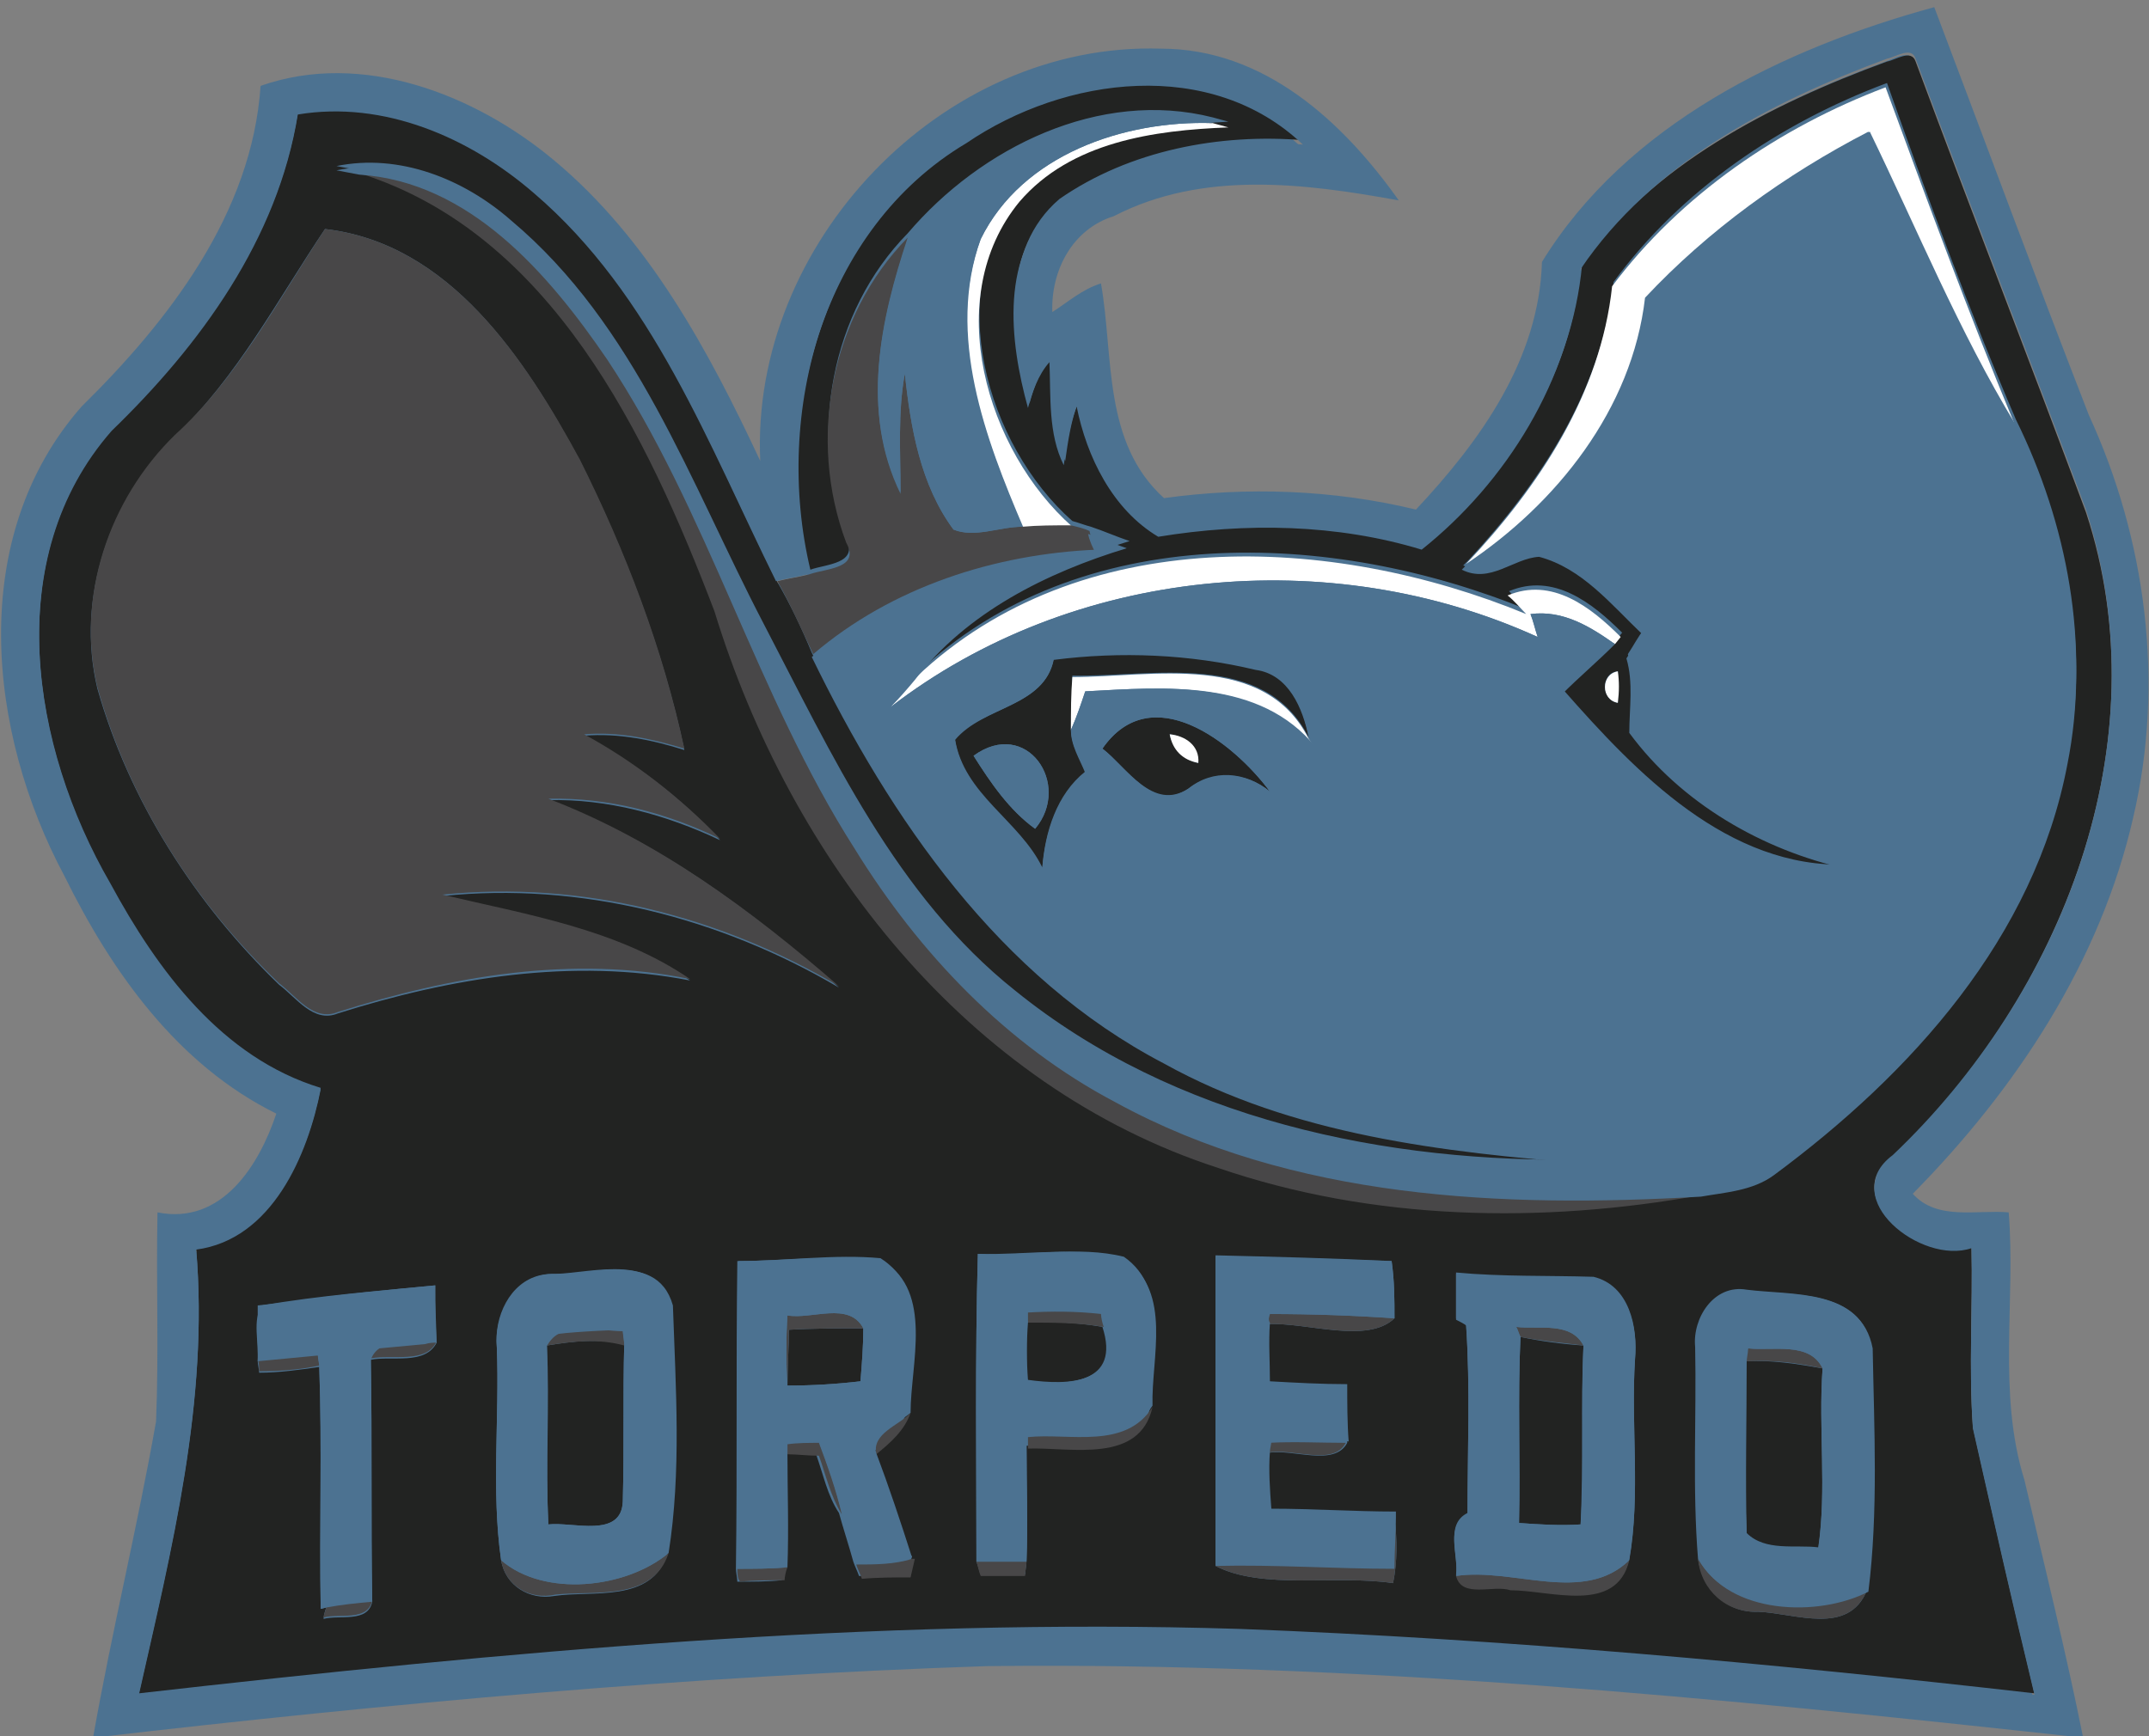 <?xml version="1.0" encoding="utf-8"?>
<!-- Generator: Adobe Illustrator 18.1.1, SVG Export Plug-In . SVG Version: 6.00 Build 0)  -->
<svg version="1.1" id="Layer_2" xmlns="http://www.w3.org/2000/svg" xmlns:xlink="http://www.w3.org/1999/xlink" x="0px" y="0px"
	 viewBox="369.2 135.4 150.1 121.3" enable-background="new 369.2 135.4 150.1 121.3" xml:space="preserve">
<rect x="369.2" y="135.4" width="150.1" height="121.3" fill="#808080" stroke="none"/>
<g>
	<g>
		<polygon fill="none" points="414.3,202.3 422.9,197.1 421.3,195.3 418,197.3 416,194.9 419.3,192.9 417.6,191 409,196.1 
			410.7,198.1 414.1,196 416.1,198.4 412.8,200.5 		"/>
		<polygon fill="none" points="419.7,205.4 417.9,203.4 424.7,199.3 423.2,197.5 414.5,202.7 417.9,206.5 		"/>
		<g>
			<polygon fill="none" points="429.4,204.9 425.2,200.1 423.4,201.2 424.8,202.8 419.9,205.7 419.9,205.7 418.1,206.8 418.1,206.8 
				418.1,206.8 419.7,208.8 426.4,204.8 427.5,206 			"/>
			<polygon fill="none" points="433.8,210.1 427,211.4 430.7,206.5 429.7,205.2 429.6,205.2 427.3,206.5 423,212.7 424.3,214.2 
				435.5,212.3 			"/>
		</g>
	</g>
	<g>
		<path fill="none" d="M427.8,217.3c-0.4,0.2-1.1,0.2-1.5-0.2c-0.4-0.4-0.2-0.9,0.2-1.3c0.4-0.2,1.1-0.2,1.5,0.2
			C428.5,216.4,428.3,217,427.8,217.3z"/>
		<path fill="none" d="M432.2,219.8c-1.1,0.7-2.6,1.1-3.5-0.1c-1-1.2-0.1-2.2,1.1-2.9c1.1-0.7,2.6-1.1,3.6,0.1
			C434.2,218.1,433.3,219.2,432.2,219.8z M430.6,218c-0.3,0.1-1.2,0.7-0.9,1.1c0.3,0.4,1.3-0.2,1.6-0.3s1.2-0.7,0.9-1.1
			C431.8,217.2,430.9,217.8,430.6,218z"/>
		<path fill="none" d="M435.7,220l-0.6,0.3l0,0c0.6,0,1,0.1,1.5,0.5l-1.2,0.7c-0.1-0.1-0.1-0.1-0.1-0.1c-0.6-0.7-1.2-0.4-1.9,0
			l-2.2,1.4l-0.9-1.1l4.5-2.7L435.7,220z"/>
		<path fill="none" d="M432.6,225.4c-0.3,0.2-0.6,0.5-0.3,0.8c0.4,0.5,1.2-0.1,1.6-0.3l0.6-0.3l0,0c-0.2,0-0.4,0.1-0.7,0
			c-0.2,0-0.4-0.1-0.6-0.3c-0.4-0.4-0.2-0.9,0-1.3c0.2-0.4,0.8-0.9,1.3-1.2c0.8-0.4,2.5-1.3,3.3-0.4c0.3,0.4,0.2,0.8,0,1.1l0,0
			l0.6-0.3l0.9,1.1l-4.9,2.9c-1.3,0.8-2.3,0.6-3-0.4c-0.8-1-0.5-1.7,0.4-2.4L432.6,225.4L432.6,225.4z M436.2,224.6
			c0.2-0.1,1.2-0.7,0.9-1.1s-1.3,0.2-1.6,0.3c-0.3,0.2-1.2,0.7-0.8,1.1C434.9,225.3,436,224.7,436.2,224.6z"/>
	</g>
</g>
<path fill="#4C7291" d="M502.9,139.7c-0.3-0.9-1.4-0.2-2,0c-8.1,3-16.5,7.3-21.4,14.7c-0.7,7.7-5.1,14.9-11.1,19.6
	c-6-1.8-12.3-1.9-18.4-0.9c-3.1-1.9-5-5.5-5.7-9.1c-0.5,1.3-0.7,2.7-0.9,4.1c-1.1-2.3-0.9-4.8-1-7.2c-0.8,0.9-1.2,2-1.5,3.2
	c-1.2-4.7-2-10.8,2.1-14.3c4.9-3.5,11.2-4.6,17.1-4.1c-6.4-6.2-16.6-4.8-23.5-0.1c-10.1,6-13.6,19.2-11,30.1
	c-0.8,0.2-1.6,0.4-2.3,0.5c-4.7-9.5-8.6-20.1-16.9-27.1c-4.5-3.9-10.5-6.5-16.5-5.5c-1.4,8.7-6.8,16.1-13,22.1
	c-7.8,8.9-5.6,22.2-0.1,31.7c3.3,6,7.8,12.2,14.7,14.3c-0.9,4.7-3.4,10.5-8.7,11.2c0.9,10.6-1.7,20.8-4,31.1
	c25.5-2.9,51.2-5.3,76.9-4.5c18.6,0.6,37.1,2.4,55.5,4.5c-1.5-6.2-2.9-12.4-4.3-18.6c-0.3-4.2,0-8.4-0.1-12.6
	c-3.5,1.3-9.4-3.5-5.5-6.4c11.8-11.3,18.8-28.9,13.5-44.9C510.9,160.8,506.9,150.3,502.9,139.7z"/>
<g>
	<g>
		<path fill="#222322" d="M501,139.7c0.6-0.1,1.7-0.9,2,0c3.9,10.5,8,21,11.9,31.5c5.3,16.1-1.7,33.7-13.5,44.9
			c-3.9,2.9,2,7.6,5.5,6.4c0.1,4.2-0.2,8.4,0.1,12.6c1.4,6.2,2.8,12.4,4.3,18.6c-18.4-2.1-37-3.8-55.5-4.5
			c-25.7-0.8-51.4,1.6-76.9,4.5c2.3-10.2,4.9-20.5,4-31.1c5.3-0.7,7.8-6.6,8.7-11.2c-6.9-2.1-11.4-8.2-14.7-14.3
			c-5.5-9.5-7.7-22.8,0.1-31.7c6.2-6,11.6-13.4,13-22.1c6-1,12,1.6,16.5,5.5c8.3,7.1,12.2,17.6,16.9,27.1c1,1.7,1.8,3.4,2.5,5.1
			c5.5,11.3,13.1,22.4,24.6,28.4c9,5,19.5,6.2,29.6,7c-14.1,0.3-28.9-2.8-40-11.8c-8.3-6.6-12.8-16.5-17.6-25.7
			c-5.1-9.8-8.9-20.8-17.6-28.1c-3.3-2.9-7.8-4.7-12.2-3.8c0.5,0.1,1.1,0.2,1.6,0.3c13.5,4.2,20.1,18.3,24.8,30.5
			c5.3,17.2,17.6,33.2,35.2,38.9c10.8,3.7,22.5,4,33.7,1.9c1.7-0.3,3.6-0.4,5.1-1.5c9.6-7.1,18.2-16.6,20.5-28.7
			c1.6-8,0-16.4-3.6-23.7c-3.3-7.7-6.2-15.6-9-23.5c-7.5,2.8-14.4,7.5-19.1,13.9c-0.8,7.5-5.1,14-10.1,19.4
			c-0.1,0.1-0.3,0.3-0.4,0.4c2,1,3.6-0.8,5.4-0.9c3,0.8,5,3.3,7.2,5.4c-0.4,0.5-0.7,1.1-1.1,1.7c0.5,1.7,0.2,3.5,0.2,5.2
			c3.6,4.9,9.3,8.2,15.2,9.5c-8.4,0.3-14.8-6.4-19.9-12.2c1.2-1.2,2.5-2.3,3.7-3.5l0.4-0.5c-2.1-2.1-4.8-4.2-7.9-2.9
			c0.3,0.3,0.9,1,1.3,1.3c-13.7-5.6-31.3-6.3-42.6,4.4c3.6-4.7,9.2-7.5,14.8-9.2c-0.9-0.3-1.8-0.7-2.7-1c-0.4-0.1-0.9-0.3-1.3-0.4
			c-6-5.3-9.1-16.1-3.7-22.7c3.6-4.1,9.4-4.9,14.6-5.2c-0.4-0.1-0.7-0.2-1.1-0.3c-7.9-2-16.2,2.1-21.3,8.1
			c-5.4,5.5-6.9,14.1-4.3,21.3c0.9,1.8-1.4,1.8-2.5,2.2c-2.6-10.9,0.9-24.1,11-30.1c6.9-4.7,17.1-6,23.5,0.1
			c-5.9-0.5-12.2,0.7-17.1,4.1c-4.1,3.5-3.4,9.6-2.1,14.3c0.3-1.1,0.7-2.3,1.5-3.2c0.1,2.4-0.1,5,1,7.2c0.2-1.4,0.4-2.8,0.9-4.1
			c0.7,3.5,2.5,7.2,5.7,9.1c6.1-1,12.5-0.9,18.4,0.9c5.9-4.7,10.4-11.9,11.1-19.6C484.5,147,492.8,142.7,501,139.7z M391.9,151.4
			c-3.3,4.9-6.1,10.3-10.5,14.5c-4.6,4.5-6.9,11.3-5.4,17.6c2.2,7.8,6.8,15,12.7,20.7c1.2,0.9,2.4,2.7,4.1,2
			c7.9-2.5,16.4-3.9,24.6-2.3c-5.1-3.5-11.4-4.5-17.3-5.9c9.6-1,19.4,1.5,27.7,6.4c-6-5.3-12.7-10.3-20.3-13.1c4.1-0.1,8.2,1,12,2.8
			c-2.7-2.9-5.9-5.4-9.5-7.3c2.4-0.2,4.8,0.3,7,1c-1.5-7-4.1-13.8-7.3-20.2C405.9,160.5,400.6,152.4,391.9,151.4z M482.2,184.5
			c0-0.7,0-1.5,0-2.2C481,182.4,481,184.3,482.2,184.5z M437.5,223c-0.2,7.2-0.1,14.4-0.1,21.5c0.1,0.2,0.2,0.7,0.3,0.9
			c1,0,2,0,3.1,0c0-0.2,0.1-0.7,0.1-1c0.1-2.7,0-5.3,0-8c3-0.1,7.9,1.1,8.7-2.9c-0.1-3.3,1.4-8-1.9-10.3
			C444.5,222.4,440.9,223.2,437.5,223z M420.7,223.5c-0.1,7.2,0,14.3-0.1,21.5c0,0.2,0.1,0.7,0.1,0.9c1,0,2.1,0,3.1-0.1
			c0.1-0.2,0.2-0.7,0.2-0.9c0.1-2.7,0-5.4,0-8c0.8,0,1.5,0.1,2.2,0.1c0.5,1.4,0.8,2.9,1.6,4.1c0.3,1.1,0.7,2.3,1,3.4
			c0.1,0.3,0.3,0.7,0.4,1c1.1,0,2.3,0,3.4-0.1c0.1-0.4,0.2-0.9,0.3-1.3l-0.2,0c-0.8-2.5-1.6-4.9-2.5-7.3c1.1-0.7,2-1.7,2.4-2.9
			c0-3.4,1.6-8.4-1.9-10.6C427.5,223,424.1,223.5,420.7,223.5z M454.1,223.2c0,7.2,0,14.4,0,21.6c3.3,1.7,8.4,0.6,12.4,1.2
			c0.3-1.5,0.3-3,0.1-4.5l0-0.4c-2.9,0-5.8-0.2-8.7-0.2c-0.1-1.3-0.2-2.7-0.1-4c1.7-0.3,4.6,1,5.5-0.7c-0.1-1.3-0.1-2.7-0.1-4
			c-1.8,0-3.6-0.1-5.4-0.2c0-1.4-0.1-2.7,0-4.1c2.8-0.1,6.9,1.4,8.8-0.4c0-1.3,0-2.6-0.2-4C462.3,223.4,458.2,223.2,454.1,223.2z
			 M408,224.4c-2.7-0.1-4.3,2.7-4.1,5.1c0.2,4.9-0.4,10,0.3,14.9c0.3,1.8,2,2.8,3.7,2.5c2.7-0.4,6.8,0.5,7.9-2.9
			c0.9-5.7,0.5-11.5,0.3-17.3C415.2,222.9,410.7,224.3,408,224.4z M470.9,224.3c0,1.1,0,2.1,0,3.2c0.2,0.1,0.6,0.3,0.7,0.4
			c0.3,4.4,0.1,8.8,0.1,13.2c-1.6,0.8-0.6,2.9-0.8,4.3c0.4,1.6,2.6,0.6,3.8,1c2.8,0,7.4,1.7,8.3-2.1c0.8-4.6,0.1-9.4,0.4-14
			c0.2-2.2-0.4-5.1-2.9-5.7C477.3,224.5,474.1,224.6,470.9,224.3z M387.5,226.6c-0.7,1-0.2,2.6-0.3,3.9c0,0.2,0.1,0.6,0.1,0.8
			c1.4,0,2.8-0.2,4.2-0.4c0.2,5.6,0,11.2,0.1,16.9l0.4-0.1c-0.1,0.2-0.2,0.6-0.2,0.8c1.1-0.3,3.1,0.3,3.4-1.2
			c-0.1-5.6,0-11.3-0.1-16.9c1.4-0.3,3.8,0.4,4.6-1.2c-0.1-1.3-0.1-2.7-0.1-4C395.6,225.6,391.5,225.9,387.5,226.6z M487.6,229.5
			c0.1,4.9-0.2,9.9,0.2,14.8c0.3,2.1,2,3.8,4.2,3.7c2.6,0.1,6.3,1.7,7.6-1.5c0.7-5.6,0.4-11.4,0.3-17c-0.7-4.1-5.6-3.6-8.7-4
			C488.9,225.1,487.4,227.5,487.6,229.5z"/>
	</g>
	<g>
		<path fill="#222322" d="M442.8,181.5c4.7-0.6,9.5-0.4,14.1,0.7c2.3,0.3,3.3,2.7,3.7,4.7c-3.1-6.1-10.9-4.2-16.5-4.3
			c0,1.2-0.1,2.5-0.1,3.7c0,1.1,0.6,2,1,3c-2,1.6-2.8,4.2-3,6.7c-1.6-3.3-5.5-5.1-6.1-9C437.8,184.8,442.1,184.8,442.8,181.5z
			 M437.2,188.2c1.2,1.9,2.5,3.8,4.3,5.1C444.1,190.2,440.9,185.5,437.2,188.2z"/>
	</g>
	<g>
		<path fill="#222322" d="M446.2,187.7c3.4-4.9,9.1-0.5,11.7,3c-1.7-1.4-4-1.5-5.7-0.2C449.7,192.2,447.9,189,446.2,187.7z
			 M450.9,186.7c0.2,1,1,1.8,2,2C452.9,187.6,451.9,186.8,450.9,186.7z M448.9,187.7"/>
	</g>
	<path fill="#222322" d="M440.9,227.8c1.8-0.1,3.6,0,5.3,0.3c1.3,4-2.4,4.1-5.3,3.8C440.9,230.5,440.9,229.2,440.9,227.8z"/>
	<path fill="#222322" d="M424.3,228.3c1.7-0.1,3.5-0.1,5.2-0.1c0,1.2-0.1,2.5-0.2,3.7c-1.7,0.2-3.4,0.3-5.1,0.3
		C424.2,230.9,424.3,229.6,424.3,228.3z"/>
	<path fill="#222322" d="M475.4,228.8c1.4,0.3,2.9,0.5,4.4,0.6c-0.2,4.2,0.1,8.3-0.2,12.5c-1.4,0.1-2.9,0-4.3-0.1
		C475.4,237.4,475.2,233.1,475.4,228.8z"/>
	<path fill="#222322" d="M407.4,229.4c1.8-0.3,3.6-0.5,5.4-0.1c-0.1,3.7,0,7.3-0.1,11c-0.1,2.6-3.5,1.4-5.2,1.6
		C407.3,237.7,407.6,233.5,407.4,229.4z"/>
	<path fill="#222322" d="M491.2,230.5c1.8-0.1,3.6,0.2,5.3,0.5c-0.3,4.2,0.3,8.4-0.3,12.5c-1.6-0.2-3.7,0.3-5-1
		C491.1,238.6,491.2,234.6,491.2,230.5z"/>
</g>
<g>
	<path fill="#FFFFFF" d="M481.8,155.4c4.8-6.4,11.7-11.1,19.1-13.9c2.9,7.9,5.8,15.8,9,23.5c-4-6.5-6.9-13.6-10.2-20.4
		c-5.8,3-11.2,6.9-15.6,11.6c-0.9,7.8-6.2,14.4-12.5,18.6C476.7,169.4,481,162.9,481.8,155.4z"/>
	<path fill="#FFFFFF" d="M437.7,152.1c2.9-5.9,10-8.3,16.2-8.1c0.4,0.1,0.7,0.2,1.1,0.3c-5.2,0.2-11,1-14.6,5.2
		c-5.5,6.7-2.3,17.4,3.7,22.7c-1.1,0-2.2,0-3.4,0.1C438,166,435.3,158.8,437.7,152.1z"/>
	<path fill="#FFFFFF" d="M433.2,182.7c11.4-10.8,29-10,42.6-4.4c-0.3-0.3-0.9-1-1.3-1.3c3.1-1.3,5.8,0.8,7.9,2.9l-0.4,0.5
		c-1.7-1.2-3.6-2.4-5.9-2.1c0.2,0.5,0.3,1,0.5,1.6c-14.5-6.6-32.5-4.9-45.2,4.9C432,184,432.6,183.4,433.2,182.7z"/>
	<path fill="#FFFFFF" d="M482.2,184.5c-1.2-0.2-1.2-2,0-2.2C482.3,183,482.3,183.7,482.2,184.5z"/>
	<path fill="#FFFFFF" d="M444.1,182.7c5.6,0,13.4-1.8,16.5,4.3c0.2,0.3,0.4,0.6,0.5,0.8c-3.9-5-10.5-4.4-16.1-4.1
		c-0.3,0.9-0.6,1.8-1,2.7C444,185.1,444,183.9,444.1,182.7z"/>
	<path fill="#FFFFFF" d="M450.9,186.7c1.1,0.1,2.1,0.8,2,2C451.8,188.5,451.1,187.8,450.9,186.7z"/>
	<path fill="#FFFFFF" d="M448.9,187.7"/>
</g>
<g>
	<path fill="#484748" d="M394.3,147.5c7.7,0.5,13.2,6.9,17.3,12.9c7.1,10.7,10.4,23.4,17.3,34.2c4.5,7.3,10.6,13.7,18.2,17.7
		c12.4,6.8,27.1,7.4,40.9,6.6c-11.1,2-22.9,1.8-33.7-1.9c-17.6-5.7-29.9-21.6-35.2-38.9C414.4,165.8,407.7,151.7,394.3,147.5z"/>
	<path fill="#484748" d="M391.9,151.4c8.7,1,14,9.1,17.8,16.1c3.2,6.4,5.8,13.2,7.3,20.2c-2.3-0.7-4.6-1.2-7-1
		c3.5,1.9,6.7,4.4,9.5,7.3c-3.7-1.8-7.8-2.9-12-2.8c7.6,2.9,14.2,7.8,20.3,13.1c-8.3-4.9-18-7.4-27.7-6.4c5.9,1.4,12.2,2.4,17.3,5.9
		c-8.2-1.7-16.7-0.2-24.6,2.3c-1.7,0.7-2.9-1.1-4.1-2c-5.9-5.6-10.5-12.8-12.7-20.7c-1.5-6.3,0.8-13.1,5.4-17.6
		C385.8,161.8,388.6,156.4,391.9,151.4z"/>
	<path fill="#484748" d="M428.3,173.3c-2.7-7.2-1.1-15.8,4.3-21.3c-1.9,5.7-3.3,12.1-0.5,17.8c0-2.8-0.2-5.6,0.3-8.3
		c0.4,3.8,1.1,7.8,3.4,10.9c1.5,0.6,3.2-0.2,4.8-0.2c1.1-0.1,2.2-0.1,3.4-0.1c0.4,0.1,0.9,0.2,1.3,0.4c0.1,0.5,0.3,0.9,0.5,1.3
		c-7.1,0.3-14.3,2.6-19.8,7.3c-0.8-1.7-1.6-3.5-2.5-5.1c0.8-0.2,1.6-0.3,2.3-0.5C427,175.1,429.3,175.1,428.3,173.3z"/>
	<path fill="#484748" d="M424.2,227.3c1.7,0.3,4.3-1,5.3,0.9c-1.7,0-3.5,0-5.2,0.1c0,1.3-0.1,2.6-0.1,3.9
		C424.1,230.6,424.1,228.9,424.2,227.3z"/>
	<path fill="#484748" d="M440.9,227.1c1.7-0.1,3.5-0.1,5.2,0.1c0,0.2,0.1,0.7,0.2,0.9c-1.8-0.3-3.6-0.3-5.3-0.3
		C440.9,227.6,440.9,227.3,440.9,227.1z"/>
	<path fill="#484748" d="M457.9,227.2c2.9,0,5.8,0.1,8.7,0.3c-1.9,1.8-6,0.3-8.8,0.4C457.8,227.7,457.8,227.4,457.9,227.2z"/>
	<path fill="#484748" d="M475.1,228.1c1.6,0.2,3.8-0.4,4.7,1.3c-1.5-0.2-2.9-0.3-4.4-0.6C475.3,228.6,475.2,228.2,475.1,228.1z"/>
	<path fill="#484748" d="M407.4,229.4c1-1.8,3.6-1,5.3-1c0,0.2,0.1,0.7,0.1,1C411,228.9,409.2,229.1,407.4,229.4z"/>
	<path fill="#484748" d="M395.1,230.3c0.6-1.7,3.1-0.8,4.6-1.2C399,230.7,396.6,230,395.1,230.3z"/>
	<path fill="#484748" d="M491.3,229.6c1.7,0.2,4.3-0.5,5.2,1.4c-1.8-0.4-3.5-0.6-5.3-0.5C491.2,230.3,491.3,229.9,491.3,229.6z"/>
	<path fill="#484748" d="M387.2,230.4c1.4-0.2,2.8-0.3,4.2-0.4c0,0.2,0.1,0.6,0.1,0.8c-1.4,0.3-2.8,0.4-4.2,0.4
		C387.3,231,387.3,230.6,387.2,230.4z"/>
	<path fill="#484748" d="M441,235.8c2.9-0.3,6.8,0.9,8.7-2.1c-0.9,4-5.7,2.8-8.7,2.9C441,236.4,441,236,441,235.8z"/>
	<path fill="#484748" d="M430.4,237c-0.3-1.5,1.6-2,2.4-2.9C432.4,235.3,431.4,236.2,430.4,237z"/>
	<path fill="#484748" d="M424.2,236.3c0.7-0.1,1.5-0.1,2.2-0.1c0.6,1.6,1.2,3.3,1.6,5c-0.8-1.3-1.1-2.7-1.6-4.1
		c-0.8,0-1.5-0.1-2.2-0.1C424.2,236.8,424.2,236.4,424.2,236.3z"/>
	<path fill="#484748" d="M457.8,236.2c1.8-0.1,3.6,0,5.4,0c-0.9,1.7-3.8,0.3-5.5,0.7C457.8,236.7,457.8,236.3,457.8,236.2z"/>
	<path fill="#484748" d="M466.6,241.5c0.2,1.5,0.2,3-0.1,4.5c-4-0.6-9.1,0.5-12.4-1.2c4.2-0.1,8.3,0.2,12.5,0.2
		C466.5,243.8,466.6,242.7,466.6,241.5z"/>
	<path fill="#484748" d="M404.2,244.4c3,2.6,8.7,2,11.7-0.5c-1.1,3.4-5.2,2.6-7.9,2.9C406.2,247.2,404.5,246.2,404.2,244.4z"/>
	<path fill="#484748" d="M432.9,244.3l0.2,0c-0.1,0.4-0.2,0.9-0.3,1.3c-1.1,0-2.3,0-3.4,0.1c-0.1-0.3-0.3-0.7-0.4-1
		C430.3,244.7,431.7,244.7,432.9,244.3z"/>
	<path fill="#484748" d="M437.4,244.5c1.2,0,2.3,0,3.5,0c0,0.2-0.1,0.7-0.1,1c-1,0-2,0-3.1,0C437.6,245.3,437.5,244.8,437.4,244.5z"
		/>
	<path fill="#484748" d="M470.9,245.5c4-0.6,8.9,2,12.1-1.1c-0.9,3.8-5.5,2.1-8.3,2.1C473.5,246.1,471.3,247.1,470.9,245.5z"/>
	<path fill="#484748" d="M487.8,244.3c2.1,3.8,8.3,4,11.8,2.2c-1.3,3.2-5,1.6-7.6,1.5C489.8,248.1,488,246.5,487.8,244.3z"/>
	<path fill="#484748" d="M420.7,245c1.1,0,2.3,0,3.5-0.1c-0.1,0.2-0.2,0.7-0.2,0.9c-1,0-2.1,0-3.1,0.1
		C420.7,245.7,420.7,245.3,420.7,245z"/>
	<path fill="#484748" d="M392,247.6c1.1-0.2,2.1-0.3,3.2-0.4c-0.3,1.5-2.3,0.9-3.4,1.2C391.8,248.2,392,247.8,392,247.6z"/>
</g>
<g>
	<path fill="#4C7291" d="M515.1,164.4c-3.7-9.5-7.2-19-10.8-28.5c-10.6,2.9-21.5,8.2-27.4,17.8c-0.2,6.8-4.3,12.5-8.8,17.3
		c-5.8-1.4-11.8-1.6-17.6-0.8c-4.3-3.9-3.5-9.9-4.4-15c-1.3,0.4-2.3,1.3-3.4,2c-0.1-2.9,1.4-5.8,4.3-6.7c6.2-3.2,13.3-2.3,19.9-1.1
		c-3.9-5.5-9.4-10.6-16.6-10.6c-15.3-0.5-28.7,13.6-28,28.8c-3.6-7.7-7.8-15.5-14.4-21c-5.5-4.6-13.4-7.7-20.5-5.2
		c-0.6,8.9-6.4,16.4-12.5,22.4c-8,9.1-6.6,22.7-1.2,32.8c3.3,6.7,7.9,13.2,14.8,16.6c-1.2,3.6-3.8,7.8-8.3,6.9
		c-0.1,4.9,0.1,9.8-0.1,14.6c-1.3,7.4-3.1,14.7-4.4,22.1c20.7-2.4,41.5-4.3,62.4-5c25.6-0.3,51.1,2.2,76.6,5c-1.2-6-2.7-12-4.1-18
		c-1.9-6.1-0.6-12.5-1.1-18.7c-2.2-0.2-5,0.6-6.7-1.3c7.2-7.3,13.1-16.2,15.4-26.3C520.4,183.1,519.1,173.1,515.1,164.4z
		 M501.4,216.2c-3.9,2.9,2,7.6,5.5,6.4c0.1,4.2-0.2,8.4,0.1,12.6c1.4,6.2,2.8,12.4,4.3,18.6c-18.4-2.1-37-3.8-55.5-4.5
		c-25.7-0.8-51.4,1.6-76.9,4.5c2.3-10.2,4.9-20.5,4-31.1c5.3-0.7,7.8-6.6,8.7-11.2c-6.9-2.1-11.4-8.2-14.7-14.3
		c-5.5-9.5-7.7-22.8,0.1-31.7c6.2-6,11.6-13.4,13-22.1c6-1,12,1.6,16.5,5.5c8.3,7.1,12.2,17.6,16.9,27.1c0.8-0.2,1.6-0.3,2.3-0.5
		c-2.6-10.9,0.9-24.1,11-30.1c6.9-4.7,17.1-6,23.5,0.1c-5.9-0.5-12.2,0.7-17.1,4.1c-4.1,3.5-3.4,9.6-2.1,14.3
		c0.3-1.1,0.7-2.3,1.5-3.2c0.1,2.4-0.1,5,1,7.2c0.2-1.4,0.4-2.8,0.9-4.1c0.7,3.5,2.5,7.2,5.7,9.1c6.1-1,12.5-0.9,18.4,0.9
		c5.9-4.7,10.4-11.9,11.1-19.6c5-7.4,13.3-11.7,21.4-14.7c0.6-0.1,1.7-0.9,2,0c3.9,10.5,8,21,11.9,31.5
		C520.2,187.4,513.2,204.9,501.4,216.2z"/>
	<path fill="#4C7291" d="M432.4,161.5c0.4,3.8,1.1,7.8,3.4,10.9c1.5,0.6,3.2-0.2,4.8-0.2c-2.6-6.2-5.4-13.4-2.9-20.1
		c2.9-5.9,10-8.3,16.2-8.1c-7.9-2-16.2,2.1-21.3,8.1c-1.9,5.7-3.3,12.1-0.5,17.8C432.1,167,431.9,164.2,432.4,161.5z"/>
	<path fill="#4C7291" d="M499.8,144.6c-5.8,3-11.2,6.9-15.6,11.6c-0.9,7.8-6.2,14.4-12.5,18.6c-0.1,0.1-0.3,0.3-0.4,0.4
		c2,1,3.6-0.8,5.4-0.9c3,0.8,5,3.3,7.2,5.4c-0.4,0.5-0.7,1.1-1.1,1.7c0.5,1.7,0.2,3.5,0.2,5.2c3.6,4.9,9.3,8.2,15.2,9.5
		c-8.4,0.3-14.8-6.4-19.9-12.2c1.2-1.2,2.5-2.3,3.7-3.5c-1.7-1.2-3.6-2.4-5.9-2.1c0.2,0.5,0.3,1,0.5,1.6
		c-14.5-6.6-32.5-4.9-45.2,4.9c0.6-0.6,1.2-1.3,1.7-1.9c3.6-4.7,9.2-7.5,14.8-9.2c-0.9-0.3-1.8-0.7-2.7-1c0.1,0.5,0.3,0.9,0.5,1.3
		c-7.1,0.3-14.3,2.6-19.8,7.3c5.5,11.3,13.1,22.4,24.6,28.4c9,5,19.5,6.2,29.6,7c-14.1,0.3-28.9-2.8-40-11.8
		c-8.3-6.6-12.8-16.5-17.6-25.7c-5.1-9.8-8.9-20.8-17.6-28.1c-3.3-2.9-7.8-4.7-12.2-3.8c0.5,0.1,1.1,0.2,1.6,0.3
		c7.7,0.5,13.2,6.9,17.3,12.9c7.1,10.7,10.4,23.4,17.3,34.2c4.5,7.3,10.6,13.7,18.2,17.7c12.4,6.8,27.1,7.4,40.9,6.6
		c1.7-0.3,3.6-0.4,5.1-1.5c9.6-7.1,18.2-16.6,20.5-28.7c1.6-8,0-16.4-3.6-23.7C506,158.5,503.1,151.4,499.8,144.6z M452.2,190.5
		c-2.5,1.6-4.3-1.5-6-2.8c3.4-4.9,9.1-0.5,11.7,3C456.2,189.3,453.9,189.1,452.2,190.5z M445,183.7c-0.3,0.9-0.6,1.8-1,2.7
		c0,1.1,0.6,2,1,3c-2,1.6-2.8,4.2-3,6.7c-1.6-3.3-5.5-5.1-6.1-9c2-2.4,6.3-2.3,6.9-5.7c4.7-0.6,9.5-0.4,14.1,0.7
		c2.3,0.3,3.3,2.7,3.7,4.7c0.2,0.3,0.4,0.6,0.5,0.8C457.2,182.8,450.6,183.4,445,183.7z"/>
	<path fill="#4C7291" d="M437.2,188.2c1.2,1.9,2.5,3.8,4.3,5.1C444.1,190.2,440.9,185.5,437.2,188.2z"/>
	<path fill="#4C7291" d="M447.8,223.4c-3.3-1-6.9-0.3-10.3-0.4c-0.2,7.2-0.1,14.4-0.1,21.5c1.2,0,2.3,0,3.5,0c0.1-2.7,0-5.3,0-8
		c0-0.2,0-0.6,0.1-0.8c2.9-0.3,6.8,0.9,8.7-2.1C449.6,230.3,451.1,225.7,447.8,223.4z M441,231.8c-0.1-1.3-0.1-2.7,0-4
		c0-0.2,0-0.6,0-0.8c1.7-0.1,3.5-0.1,5.2,0.1c0,0.2,0.1,0.7,0.2,0.9C447.5,232.1,443.9,232.2,441,231.8z"/>
	<path fill="#4C7291" d="M432.8,234.1c0-3.4,1.6-8.4-1.9-10.6c-3.3-0.5-6.8,0-10.1,0c-0.1,7.2,0,14.3-0.1,21.5c1.1,0,2.3,0,3.5-0.1
		c0.1-2.7,0-5.4,0-8c0-0.2,0-0.5,0-0.7c0.7-0.1,1.5-0.1,2.2-0.1c0.6,1.6,1.2,3.3,1.6,5c0.3,1.1,0.7,2.3,1,3.4
		c1.3,0.1,2.7,0.2,3.9-0.3c-0.8-2.5-1.6-4.9-2.5-7.3C430,235.5,431.9,234.9,432.8,234.1z M429.3,231.9c-1.7,0.2-3.4,0.3-5.1,0.3
		c-0.1-1.6-0.1-3.3,0-4.9c1.7,0.3,4.3-1,5.3,0.9C429.5,229.4,429.4,230.7,429.3,231.9z"/>
	<path fill="#4C7291" d="M457.9,227.2c2.9,0,5.8,0.1,8.7,0.3c0-1.3,0-2.6-0.2-4c-4.1-0.2-8.2-0.3-12.3-0.4c0,7.2,0,14.4,0,21.6
		c4.2-0.1,8.3,0.2,12.5,0.2c0-1.2,0.1-2.3,0.1-3.5l0-0.4c-2.9,0-5.8-0.2-8.7-0.2c-0.1-1.3-0.2-2.7-0.1-4c0-0.2,0.1-0.5,0.1-0.7
		c1.8-0.1,3.6,0,5.4,0c-0.1-1.3-0.1-2.7-0.1-4c-1.8,0-3.6-0.1-5.4-0.2c0-1.4-0.1-2.7,0-4.1C457.8,227.7,457.8,227.4,457.9,227.2z"/>
	<path fill="#4C7291" d="M412.1,224.1L412.1,224.1L412.1,224.1c-1.1,0-2.3,0.2-3.3,0.3l-0.4,0c-0.1,0-0.3,0-0.4,0
		c-0.4,0-0.7,0-1.1,0.1l0,0l0,0c-2.1,0.5-3.2,2.9-3,5c0.2,4.9-0.4,10,0.3,14.9c3,2.6,8.7,2,11.7-0.5c0.9-5.7,0.5-11.5,0.3-17.3
		C415.6,224.5,414,224.1,412.1,224.1z M412.7,240.3c-0.1,2.6-3.5,1.4-5.2,1.6c-0.2-4.2,0-8.3-0.1-12.5c0.2-0.3,0.4-0.6,0.7-0.8
		c1.5-0.2,4.6-0.3,4.6-0.3c0,0.2,0.1,0.7,0.1,1C412.7,232.9,412.8,236.6,412.7,240.3z"/>
	<path fill="#4C7291" d="M483.4,230.4c0.2-2.2-0.4-5.1-2.9-5.7c-3.2-0.1-6.4,0-9.6-0.3c0,1.1,0,2.1,0,3.2c0.2,0.1,0.6,0.3,0.7,0.4
		c0.3,4.4,0.1,8.8,0.1,13.2c-1.6,0.8-0.6,2.9-0.8,4.3c4-0.6,8.9,2,12.1-1.1C483.8,239.8,483.1,235,483.4,230.4z M479.6,241.9
		c-1.4,0.1-2.9,0-4.3-0.1c0.1-4.3-0.1-8.7,0.1-13c-0.1-0.2-0.2-0.5-0.3-0.7c1.6,0.2,3.8-0.4,4.7,1.3
		C479.6,233.5,479.8,237.7,479.6,241.9z"/>
	<path fill="#4C7291" d="M399.7,229.2l-0.1-2.9c0-0.4,0-0.7,0-1.1c-3.2,0.3-6.5,0.6-9.7,1.1l-2.7,0.3l0,1.1c-0.1,0.6,0,1.2,0,1.8
		l0,1l4.2-0.4c0,0.2,0.1,0.6,0.1,0.8c0.2,5.6,0,11.2,0.1,16.9l0.4-0.1c1.1-0.2,2.1-0.3,3.2-0.4c-0.1-5.6,0-11.3-0.1-16.9
		c0.1-0.3,0.3-0.6,0.6-0.8l3.2-0.3C399.2,229.2,399.5,229.2,399.7,229.2z"/>
	<path fill="#4C7291" d="M491.2,225.6c-2.3-0.4-3.7,2-3.5,4c0.1,4.9-0.2,9.9,0.2,14.8c2.1,3.8,8.3,4,11.8,2.2
		c0.7-5.6,0.4-11.4,0.3-17C499.2,225.4,494.3,225.9,491.2,225.6z M496.2,243.6c-1.6-0.2-3.7,0.3-5-1c-0.2-4,0-8.1-0.1-12.1
		c0-0.2,0.1-0.7,0.2-0.9c1.7,0.2,4.3-0.5,5.2,1.4C496.2,235.2,496.8,239.5,496.2,243.6z"/>
</g>
</svg>
